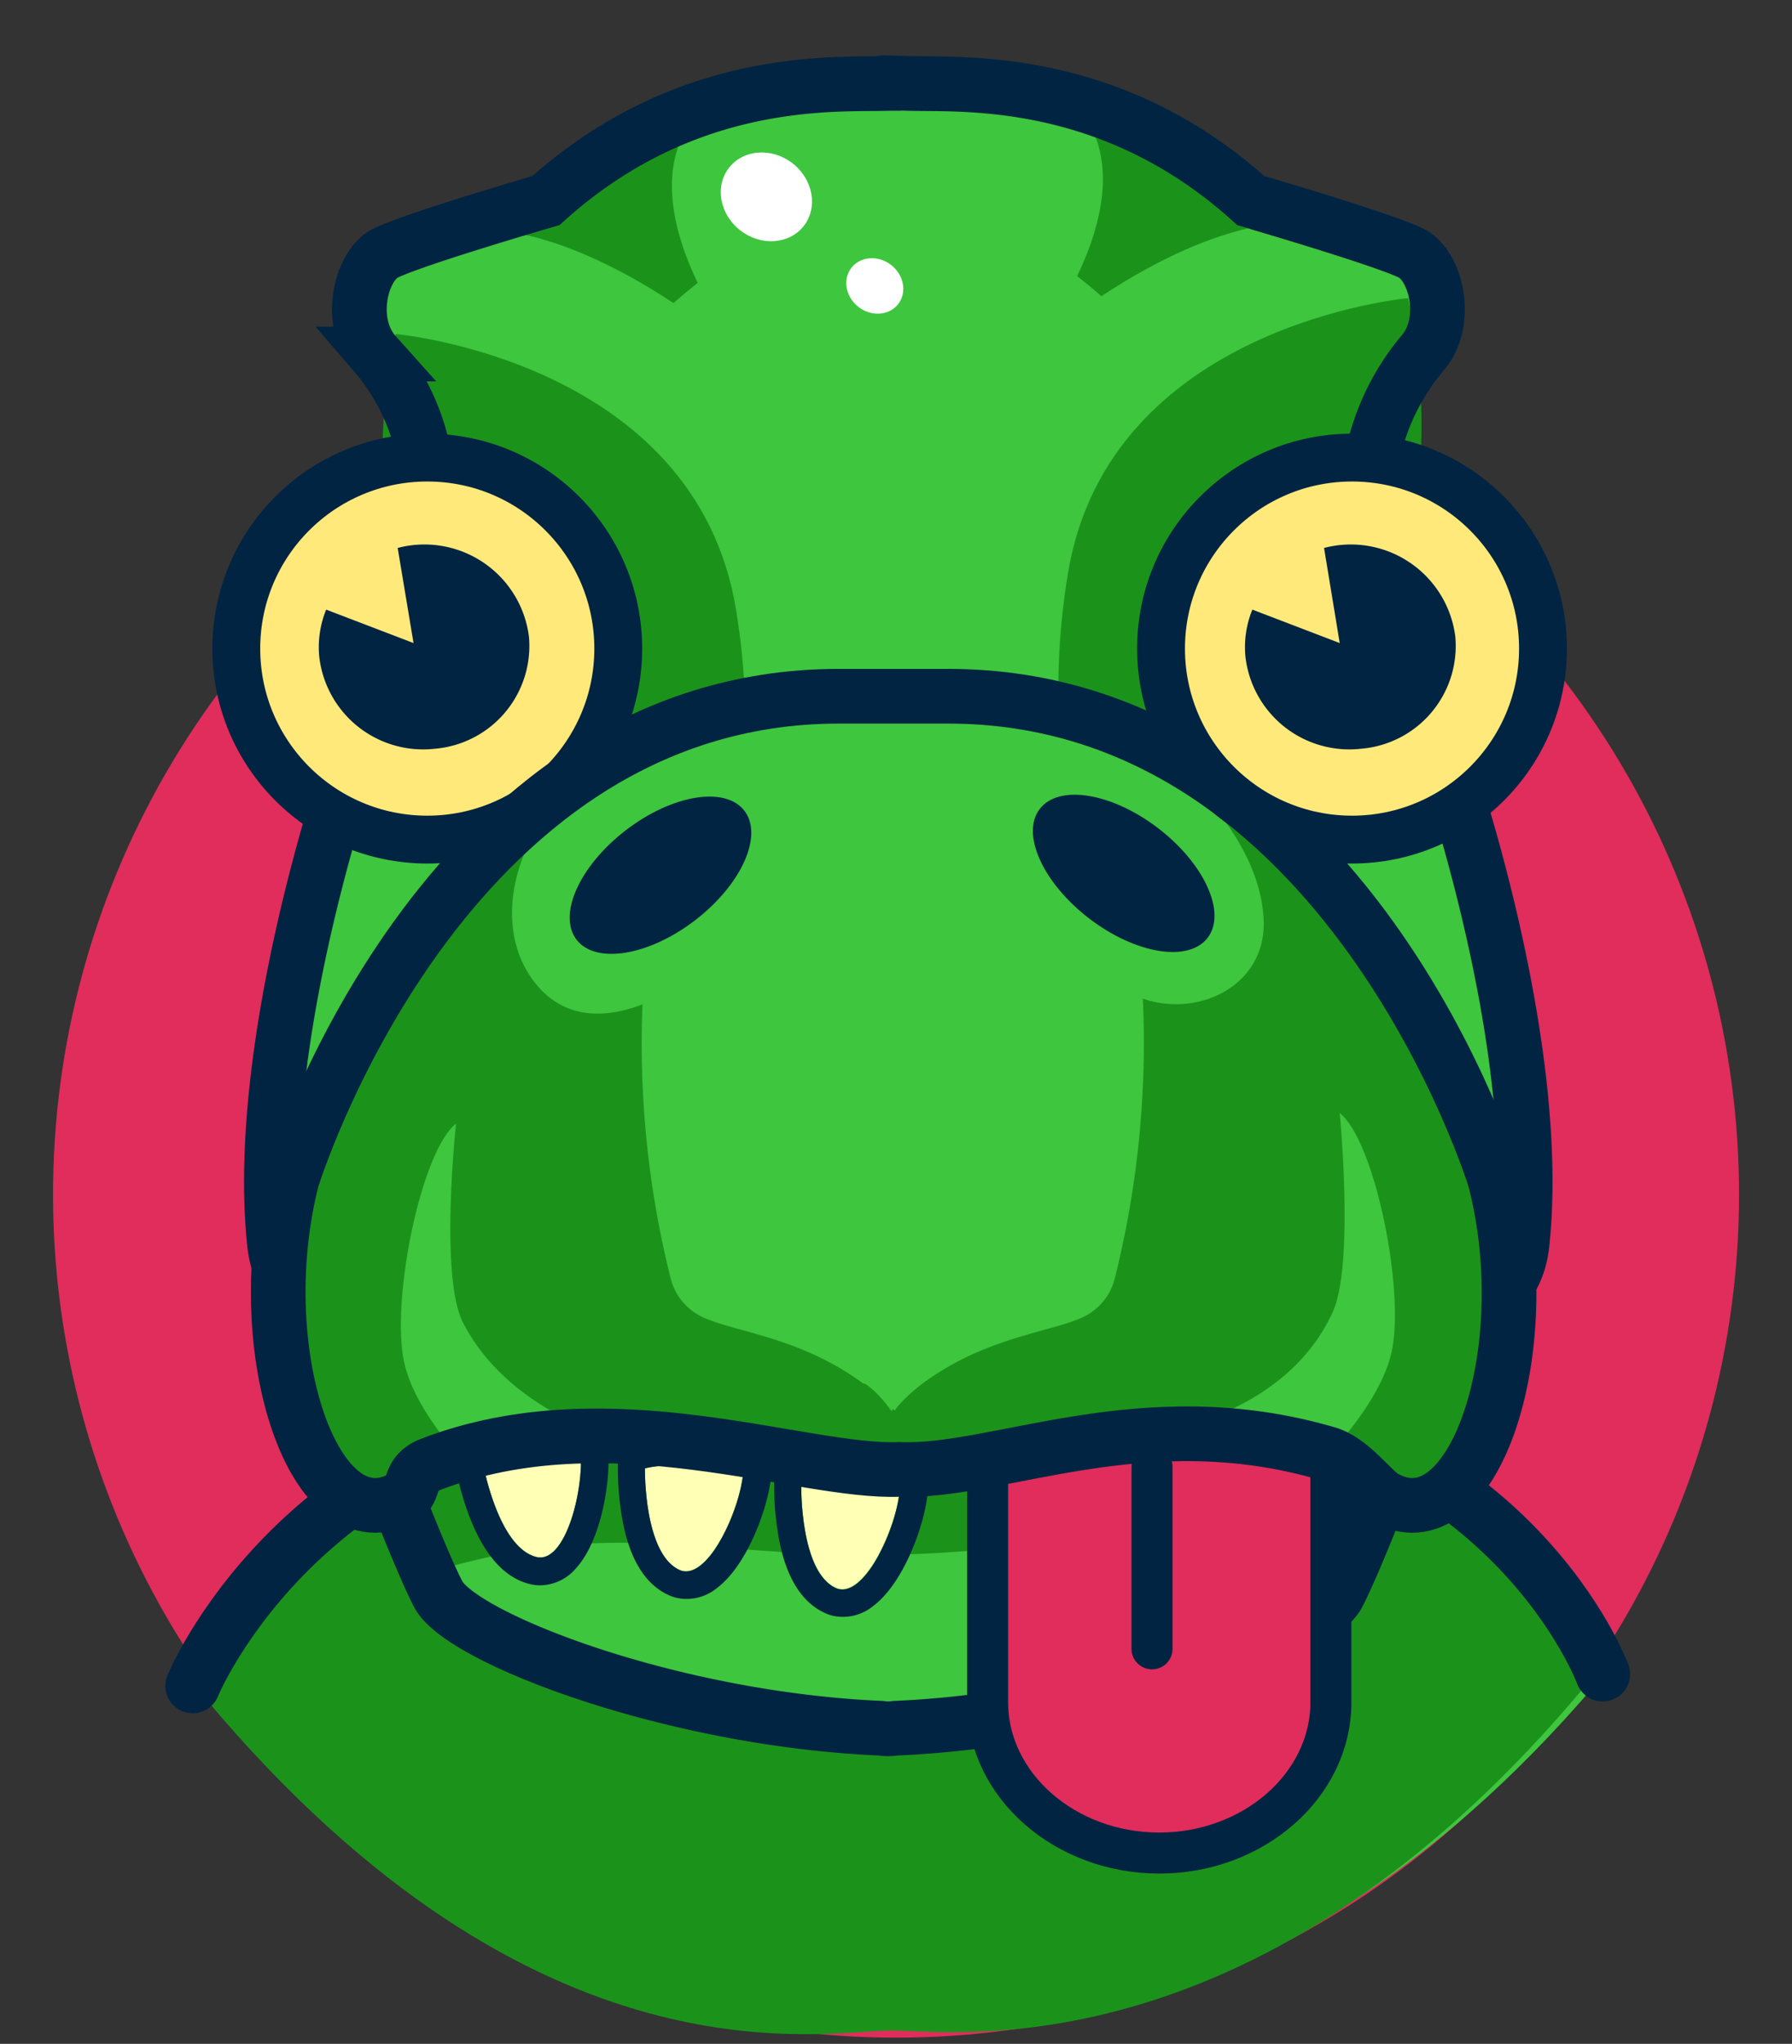 <svg xmlns="http://www.w3.org/2000/svg" viewBox="0 0 262.17 298.96"><rect x="0" y="0" width="262.17" height="298.96" fill="#333333" stroke="none"/><defs><style>.cls-1{fill:#e02d5c}.cls-2{fill:#3ec63e}.cls-3{fill:#1b931b}.cls-5{fill:none}.cls-10,.cls-5{stroke:#012442;stroke-miterlimit:10}.cls-5{stroke-width:8px}.cls-8{fill:#ffffb6}.cls-9{fill:#012442}.cls-10{fill:#ffe97b;stroke-width:7px}.cls-11{fill:#fff}</style></defs><g id="Camada_4" data-name="Camada 4"><circle cx="131.09" cy="174.72" r="123.33" class="cls-1"/><path d="m175.46 203-42.28 1.29-42.28-1c-46.94 6-57.72 43.3-57.72 43.3C81.56 304.23 123.45 295 133.51 295c8.72 0 54 6.88 102-51.1-.03-.04-13.07-35.21-60.05-40.9" class="cls-2"/><path d="m172.46 205-42.28 1.29-42.28-1c-46.94 6-57.72 43.3-57.72 43.3C78.56 306.23 120.45 297 130.51 297c8.72 0 54 6.88 102-51.1-.03-.04-13.07-35.21-60.05-40.9" class="cls-3"/><path d="M234.48 244.87s-13-35.17-60-40.87l-42.27 1.3-42.29-1c-46.94 6-61.73 42.3-61.73 42.3" style="fill:none;stroke:#012442;stroke-linecap:round;stroke-miterlimit:10;stroke-width:8px"/></g><g id="Camada_3" data-name="Camada 3"><path d="M131 170.17v-1l-1.09.51-1.08-.51v1L53.1 206.08s7.62 20.52 11 27.09c3.31 6.41 34.11 18.31 64.75 19.62a7.2 7.2 0 0 0 2.17 0c30.64-1.31 61.44-13.21 64.75-19.62 3.39-6.57 11-27.09 11-27.09Z" class="cls-2"/><path d="M100.08 226c7 .49 13.93 1.07 20.93 1.35a180 180 0 0 0 20-.45c12.21-.86 24.71-3.26 37-2.69a34.4 34.4 0 0 1 20 7c3.7-8.6 8.78-22.26 8.78-22.26L131 173v-1l-1.09.52-1.08-.52v1L53.1 208.91s4.75 12.81 8.42 21.42c11.48-3.23 20.89-5.57 38.56-4.33" class="cls-3"/><path d="M131 170.17v-1l-1.09.51-1.08-.51v1L53.1 206.08s7.62 20.52 11 27.09c3.31 6.41 34.11 18.31 64.75 19.62a7.2 7.2 0 0 0 2.17 0c30.64-1.31 61.44-13.21 64.75-19.62 3.39-6.57 11-27.09 11-27.09Z" class="cls-5"/><path d="M144.49 211.79v39.71c0 10.72 10 19.5 22.21 19.5h5.8c12.21 0 22.21-8.78 22.21-19.5v-39.71Z" class="cls-1"/><path d="M144.49 211.79V249c0 12.13 11.3 22.05 25.11 22.05s25.11-9.92 25.11-22.05v-37.21" style="fill:none;stroke:#012442;stroke-miterlimit:10;stroke-width:6px"/><path d="M168.54 214.55v26.63" style="fill:none;stroke:#012442;stroke-linecap:round;stroke-width:6px;stroke-linejoin:round"/><path d="m212 112.88-11.7-44.33 3.56-14.22c9.14-2.74 7.14-10.95 2.53-13.13S183 33.53 183 33.53c-20.65-18.65-42.64-21.08-50.2-21.33s-.48 0-1.36 0h-1.37c-7.56.25-29.55 2.68-50.2 21.33 0 0-18.83 3.38-23.41 5.57S49.82 51.59 59 54.33l3.57 14.22-11.73 44.33s-13.74 39.94-10.69 68.94 72.27-11.49 72.27-11.49l19-43.56 19 43.56s69.22 40.49 72.27 11.49S212 112.88 212 112.88" class="cls-2"/><path d="M102.07 41.38c-3.63-7.56-6.36-17.83.25-25.11 0 0-13.32 12.08-22.47 13.07s-10.32 4.33-10.32 4.33 10.43-1.6 29 10.66c1.16-1.02 2.34-2 3.54-2.95M157.59 40.38c3.63-7.56 6.36-17.83-.26-25.11 0 0 13.33 12.09 22.48 13.07s10.32 4.33 10.32 4.33-10.43-1.6-29 10.66c-1.13-1.01-2.34-2-3.54-2.95M98.47 148.92s15.19-23.34 9.21-59.76-49.78-40.3-49.78-40.3-15.49 57.45 40.57 100.06M165.44 143.68s-15.19-23.35-9.21-59.76S206 43.61 206 43.61s15.5 57.46-40.56 100.07" class="cls-3"/><path d="m212 112.88-11.7-44.33.73-2.92a34.5 34.5 0 0 1 7.1-14c4-4.66 1.92-12.89-1.73-14.63-4.59-2.19-23.4-7.66-23.4-7.66-20.65-18.65-42.64-16.89-50.2-17.14s-.48 0-1.36 0h-1.37c-7.56.25-29.55-1.51-50.2 17.14 0 0-18.83 5.47-23.41 7.66-3.69 1.76-5.73 10.15-1.59 14.78a32.1 32.1 0 0 1 6.92 13.66l.78 3.11-11.73 44.33s-13.74 39.94-10.69 68.94 72.27-11.49 72.27-11.49l19-43.56 19 43.56s69.22 40.49 72.27 11.49S212 112.88 212 112.88Z" class="cls-5"/><path d="M70.68 214.14s2.18 12.17 7.77 13.59c4.33 1.11 7.09-10.12 6.46-15.81 0 0-9.49 0-14.23 2.22" class="cls-8"/><path d="M84.91 211.92c.6 5.43-1.88 15.89-5.87 15.89a2.5 2.5 0 0 1-.6-.08c-5.58-1.42-7.76-13.59-7.76-13.59 4.74-2.22 14.23-2.22 14.23-2.22m3.62-4h-3.62c-1.06 0-10.54.07-15.94 2.59l-2.81 1.32.54 3.06a43 43 0 0 0 2 7c2.15 5.57 5.09 8.87 8.75 9.8a6.6 6.6 0 0 0 1.59.2 7 7 0 0 0 5.29-2.57c3.77-4.2 5.11-13.2 4.6-17.8z" class="cls-9"/><path d="M94.35 214.78s-.2 12.36 5 14.83c4 1.92 8.91-8.56 9.38-14.27.01 0-9.3-1.82-14.38-.56" class="cls-8"/><path d="M108.74 215.34c-.45 5.45-4.9 15.23-8.82 14.46a2.3 2.3 0 0 1-.56-.19c-5.21-2.47-5-14.83-5-14.83 5.08-1.26 14.39.56 14.39.56m4.33-3.27-3.55-.69c-1-.21-10.36-2-16.14-.53l-3 .75v3.11a43 43 0 0 0 .61 7.26c1 5.88 3.29 9.68 6.7 11.29a6 6 0 0 0 1.53.51 7 7 0 0 0 5.68-1.5c4.51-3.41 7.56-12 7.94-16.59l.3-3.61Z" class="cls-9"/><path d="M117.23 217.39s-.2 12.36 5 14.83c4 1.92 8.92-8.56 9.39-14.27 0 .05-9.31-1.82-14.39-.56" class="cls-8"/><path d="M131.62 218c-.45 5.45-4.9 15.23-8.82 14.46a2.1 2.1 0 0 1-.57-.19c-5.2-2.47-5-14.83-5-14.83 5.08-1.26 14.39.56 14.39.56m4.33-3.27-3.55-.73c-1.05-.21-10.36-2-16.14-.53l-3 .75v3.11a43 43 0 0 0 .61 7.26c1 5.88 3.29 9.68 6.7 11.29a6 6 0 0 0 1.52.51 7 7 0 0 0 5.69-1.5c4.5-3.41 7.55-12 7.94-16.59l.3-3.61Z" class="cls-9"/><circle cx="62.51" cy="94.87" r="27.94" class="cls-10"/><path d="M218.71 172.52s-21.61-70.68-80-70.68h-16c-58.36 0-80 70.68-80 70.68C36.34 197.63 46.06 226.46 59 219c1.83-1.05 4.73-5.56 8.34-6.39a215 215 0 0 1 25.85-3.74c14.17-1.37 31 4.93 39.55 4.58 8.3.34 20.63-6 34.48-4.68a219 219 0 0 1 26.91 3.84c3.62.83 6.51 5.34 8.34 6.39 13 7.46 22.73-21.37 16.24-46.48" class="cls-2"/><path d="M218.71 172.52s-14.62-47.78-52.26-64.77l-.39.86a33.4 33.4 0 0 1 6.75 4.51c6 5.2 11.82 13.41 12.07 21.62.28 9.24-9.2 14.07-17.4 11.43l-.28-.11a142.2 142.2 0 0 1-4.12 41 8.59 8.59 0 0 1-4.81 5.68c-4.88 2.18-14.17 2.88-23.35 9.66-3 2.34-4.09 3.91-4 3.95l-.27-.26c-.09.09-.2.36-.27.26-1.85-2.65-3.93-4.21-4.05-3.95-9.18-6.78-18.47-7.48-23.35-9.66a8.56 8.56 0 0 1-4.86-5.74A141.3 141.3 0 0 1 94 146.91c-5.44 2.09-11 2.09-15.07-2.38-9-9.95-1.67-27.89 10-32.47 0-.41.06-.82.11-1.23-33.2 19-46.25 61.69-46.25 61.69C36.34 197.63 46.06 226.46 59 219c1.76-1 4.49-5.18 7.9-6.26-3-3.53-6.6-8.46-7.72-13.25-2.09-8.85 2.34-31 7.54-35.14 0 0-2.44 22.25 1 29.07 6 11.8 19.53 16 19.53 16l-.25.13c2-.23 4.08-.44 6.15-.64 14.17-1.37 31 4.93 39.55 4.58 8.3.34 20.63-6 34.48-4.68 4.35.41 8.66.88 12.72 1.41l-4.42-2.36s13.84-3.39 19.52-16c3.15-7 1-29.06 1-29.06 5.2 4.16 9.63 26.29 7.55 35.14-1.31 5.53-5.87 11.27-9.1 14.79 3.43 1.06 6.18 5.27 7.94 6.28 13.08 7.45 22.81-21.38 16.32-46.49" class="cls-3"/><path d="M218.71 172.52s-21.61-70.68-80-70.68h-16c-58.36 0-80 70.68-80 70.68C36.34 197.63 46.06 226.46 59 219c1.83-1.05.58-3.48 4-4.8 26.14-10.06 54.28 1.33 68.61.73 14.32.6 35.58-10.2 62.52-2.32 3.55 1 6.51 5.34 8.34 6.39 13 7.46 22.73-21.37 16.24-46.48Z" class="cls-5"/><ellipse cx="96.63" cy="128.03" class="cls-9" rx="15.48" ry="8.31" transform="rotate(-37.51 96.617 128.027)"/><ellipse cx="164.39" cy="127.74" class="cls-9" rx="8.31" ry="15.48" transform="rotate(-52.49 164.402 127.738)"/><circle cx="197.8" cy="94.87" r="27.94" class="cls-10"/><path d="M212.91 93.09a15.41 15.41 0 0 0-19.2-12.94L196 94.06l-12.78-4.89a14.5 14.5 0 0 0-1 7 15.3 15.3 0 0 0 16.9 13.35 15.09 15.09 0 0 0 13.79-16.43M77.38 93.09a15.41 15.41 0 0 0-19.2-12.94l2.32 13.91-12.78-4.89a14.5 14.5 0 0 0-1 7 15.3 15.3 0 0 0 16.9 13.35 15.09 15.09 0 0 0 13.76-16.43" class="cls-9"/><ellipse cx="112.12" cy="28.79" class="cls-11" rx="6.22" ry="6.93" transform="rotate(-52.42 112.125 28.787)"/><ellipse cx="127.98" cy="41.83" class="cls-11" rx="3.89" ry="4.33" transform="rotate(-52.42 127.977 41.827)"/></g></svg>